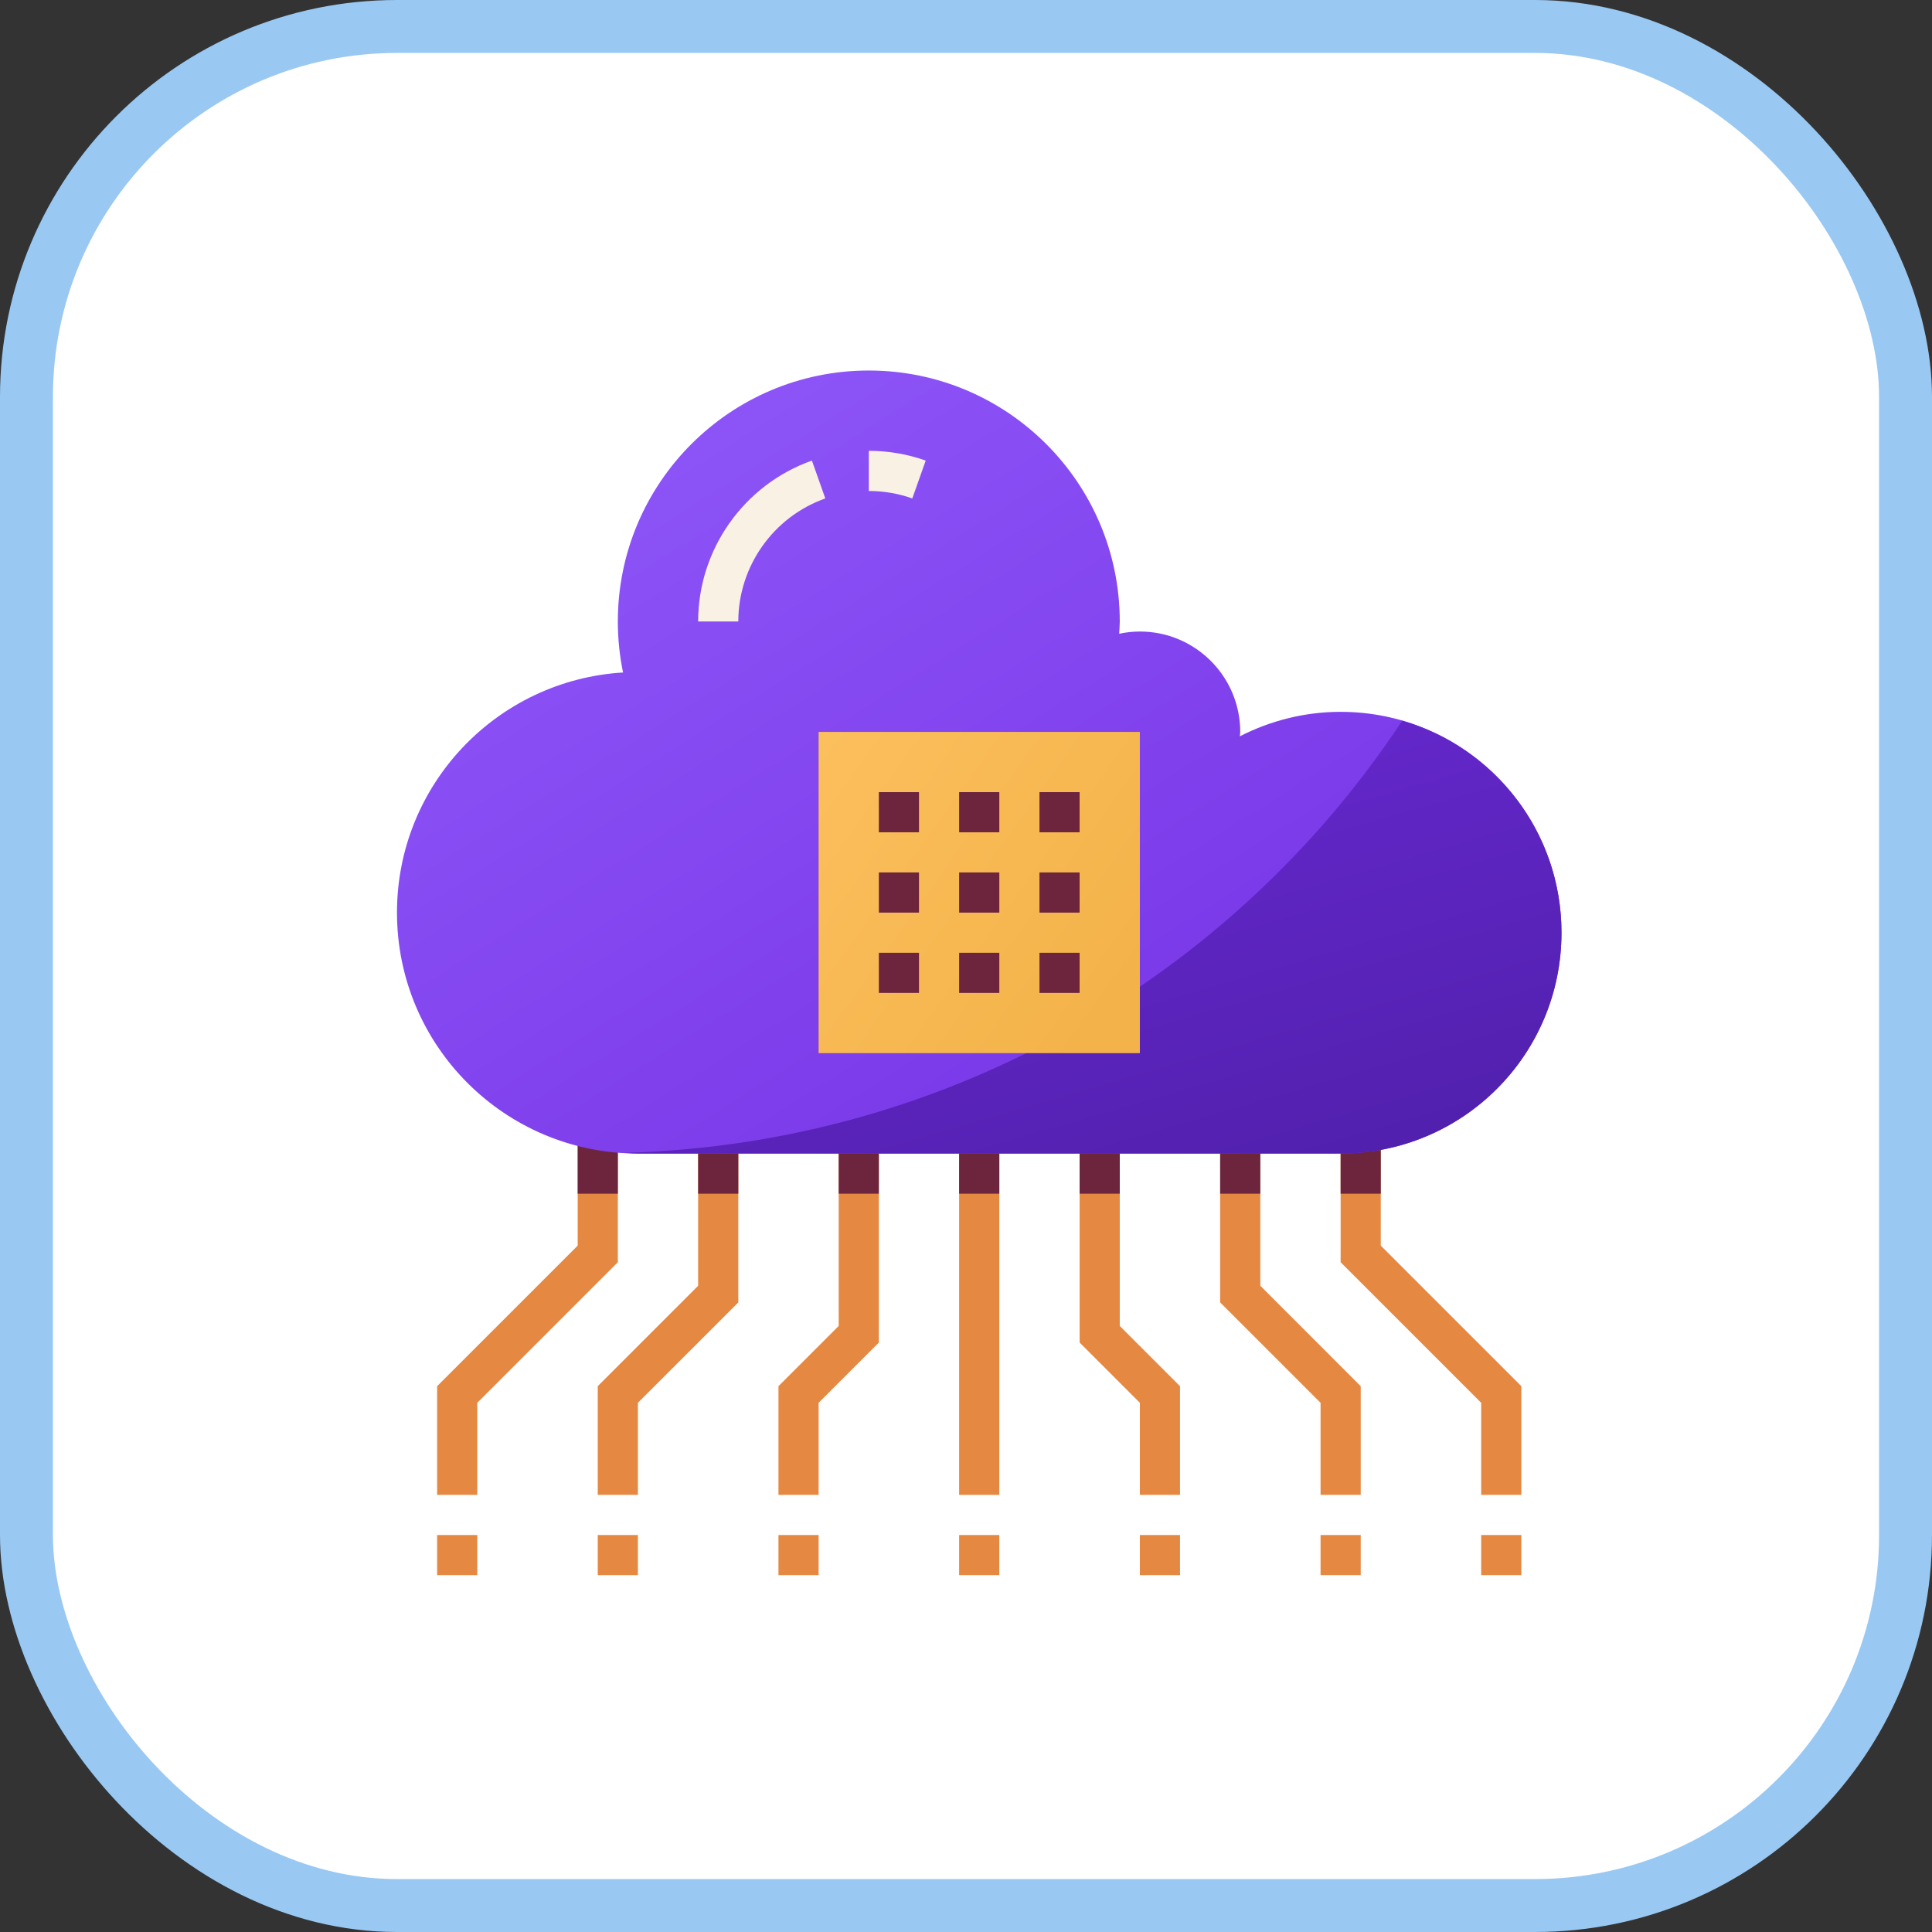 <?xml version="1.0" encoding="UTF-8"?>
<svg width="73px" height="73px" viewBox="0 0 73 73" version="1.1" xmlns="http://www.w3.org/2000/svg" xmlns:xlink="http://www.w3.org/1999/xlink">
    <rect x="0" y="0" width="73" height="73" fill="#333333" stroke="none"/>
    <!-- Generator: Sketch 51.3 (57544) - http://www.bohemiancoding.com/sketch -->
    <title>testing/continuous-integration</title>
    <desc>Created with Sketch.</desc>
    <defs>
        <linearGradient x1="-1.859%" y1="15.749%" x2="89.093%" y2="111.326%" id="linearGradient-1">
            <stop stop-color="#8F58F9" offset="0%"></stop>
            <stop stop-color="#732DE2" offset="100%"></stop>
        </linearGradient>
        <linearGradient x1="-6.924%" y1="-28.888%" x2="89.391%" y2="124.041%" id="linearGradient-2">
            <stop stop-color="#732DE2" offset="0%"></stop>
            <stop stop-color="#4C1EA5" offset="100%"></stop>
        </linearGradient>
        <linearGradient x1="-14.106%" y1="4.1%" x2="92.862%" y2="80.688%" id="linearGradient-3">
            <stop stop-color="#FCC05E" offset="0%"></stop>
            <stop stop-color="#F4B34A" offset="100%"></stop>
        </linearGradient>
    </defs>
    <g id="testing/continuous-integration" stroke="none" stroke-width="1" fill="none" fill-rule="evenodd">
        <g id="container" transform="translate(2, 2)" fill="#FFFFFF" fill-rule="nonzero" stroke="#99C8F2" stroke-width="2">
            <rect id="mask" x="-1" y="-1" width="71" height="71" rx="14"></rect>
        </g>
        <g id="api" transform="translate(15, 14)" fill-rule="nonzero">
            <polygon id="Shape" fill="#E58842" points="21.241 28.069 22.759 28.069 22.759 42.483 21.241 42.483"></polygon>
            <polygon id="Shape" fill="#E58842" points="29.586 42.483 28.069 42.483 28.069 39.004 25.793 36.728 25.793 28.069 27.31 28.069 27.31 36.1 29.586 38.376"></polygon>
            <polygon id="Shape" fill="#E58842" points="36.414 42.483 34.897 42.483 34.897 39.004 31.103 35.211 31.103 28.069 32.621 28.069 32.621 34.582 36.414 38.376"></polygon>
            <polygon id="Shape" fill="#E58842" points="42.483 42.483 40.966 42.483 40.966 39.004 35.655 33.693 35.655 28.069 37.172 28.069 37.172 33.065 42.483 38.376"></polygon>
            <polygon id="Shape" fill="#E58842" points="15.931 42.483 14.414 42.483 14.414 38.376 16.69 36.1 16.69 28.069 18.207 28.069 18.207 36.728 15.931 39.004"></polygon>
            <polygon id="Shape" fill="#E58842" points="9.103 42.483 7.586 42.483 7.586 38.376 11.379 34.582 11.379 28.069 12.897 28.069 12.897 35.211 9.103 39.004"></polygon>
            <polygon id="Shape" fill="#E58842" points="3.034 42.483 1.517 42.483 1.517 38.376 6.828 33.065 6.828 28.069 8.345 28.069 8.345 33.693 3.034 39.004"></polygon>
            <polygon id="Shape" fill="#6C253D" points="6.828 28.069 8.345 28.069 8.345 31.103 6.828 31.103"></polygon>
            <polygon id="Shape" fill="#6C253D" points="11.379 28.069 12.897 28.069 12.897 31.103 11.379 31.103"></polygon>
            <polygon id="Shape" fill="#6C253D" points="16.69 28.069 18.207 28.069 18.207 31.103 16.69 31.103"></polygon>
            <polygon id="Shape" fill="#6C253D" points="21.241 28.069 22.759 28.069 22.759 31.103 21.241 31.103"></polygon>
            <polygon id="Shape" fill="#6C253D" points="25.793 28.069 27.31 28.069 27.31 31.103 25.793 31.103"></polygon>
            <polygon id="Shape" fill="#6C253D" points="31.103 28.069 32.621 28.069 32.621 31.103 31.103 31.103"></polygon>
            <polygon id="Shape" fill="#6C253D" points="35.655 28.069 37.172 28.069 37.172 31.103 35.655 31.103"></polygon>
            <polygon id="Shape" fill="#E58842" points="40.966 44 42.483 44 42.483 45.517 40.966 45.517"></polygon>
            <polygon id="Shape" fill="#E58842" points="34.897 44 36.414 44 36.414 45.517 34.897 45.517"></polygon>
            <polygon id="Shape" fill="#E58842" points="28.069 44 29.586 44 29.586 45.517 28.069 45.517"></polygon>
            <polygon id="Shape" fill="#E58842" points="1.517 44 3.034 44 3.034 45.517 1.517 45.517"></polygon>
            <polygon id="Shape" fill="#E58842" points="7.586 44 9.103 44 9.103 45.517 7.586 45.517"></polygon>
            <polygon id="Shape" fill="#E58842" points="14.414 44 15.931 44 15.931 45.517 14.414 45.517"></polygon>
            <polygon id="Shape" fill="#E58842" points="21.241 44 22.759 44 22.759 45.517 21.241 45.517"></polygon>
            <path d="M35.655,12.897 C40.268,12.897 44,16.629 44,21.241 C44,25.854 40.268,29.586 35.655,29.586 L9.103,29.586 C4.074,29.586 0,25.512 0,20.483 C0,15.643 3.778,11.698 8.542,11.41 C8.413,10.788 8.345,10.143 8.345,9.483 C8.345,4.248 12.593,0 17.828,0 C23.062,0 27.31,4.248 27.31,9.483 C27.31,9.642 27.295,9.794 27.288,9.946 C27.538,9.892 27.803,9.862 28.069,9.862 C30.163,9.862 31.862,11.561 31.862,13.655 C31.862,13.716 31.847,13.769 31.847,13.822 C32.985,13.238 34.282,12.897 35.655,12.897 Z" id="Shape" fill="url(#linearGradient-1)"></path>
            <path d="M9.103,29.586 L35.655,29.586 C40.268,29.586 44,25.854 44,21.241 C44,17.438 41.459,14.239 37.983,13.231 C31.644,22.824 20.887,29.225 8.598,29.56 C8.766,29.57 8.933,29.586 9.103,29.586 Z" id="Shape" fill="url(#linearGradient-2)"></path>
            <polygon id="Shape" fill="url(#linearGradient-3)" points="15.931 13.655 28.069 13.655 28.069 25.793 15.931 25.793"></polygon>
            <path d="M19.471,4.833 C18.944,4.647 18.391,4.552 17.828,4.552 L17.828,3.034 C18.565,3.034 19.288,3.159 19.978,3.403 L19.471,4.833 Z" id="Shape" fill="#F9F1E4"></path>
            <path d="M12.897,9.483 L11.379,9.483 C11.379,6.758 13.107,4.315 15.678,3.403 L16.184,4.833 C14.218,5.53 12.897,7.399 12.897,9.483 Z" id="Shape" fill="#F9F1E4"></path>
            <g id="Group" transform="translate(18.207, 15.931)" fill="#6C253D">
                <polygon id="Shape" points="0 0 1.517 0 1.517 1.517 0 1.517"></polygon>
                <polygon id="Shape" points="0 3.034 1.517 3.034 1.517 4.552 0 4.552"></polygon>
                <polygon id="Shape" points="0 6.069 1.517 6.069 1.517 7.586 0 7.586"></polygon>
                <polygon id="Shape" points="3.034 0 4.552 0 4.552 1.517 3.034 1.517"></polygon>
                <polygon id="Shape" points="3.034 3.034 4.552 3.034 4.552 4.552 3.034 4.552"></polygon>
                <polygon id="Shape" points="3.034 6.069 4.552 6.069 4.552 7.586 3.034 7.586"></polygon>
                <polygon id="Shape" points="6.069 0 7.586 0 7.586 1.517 6.069 1.517"></polygon>
                <polygon id="Shape" points="6.069 3.034 7.586 3.034 7.586 4.552 6.069 4.552"></polygon>
                <polygon id="Shape" points="6.069 6.069 7.586 6.069 7.586 7.586 6.069 7.586"></polygon>
            </g>
        </g>
    </g>
</svg>